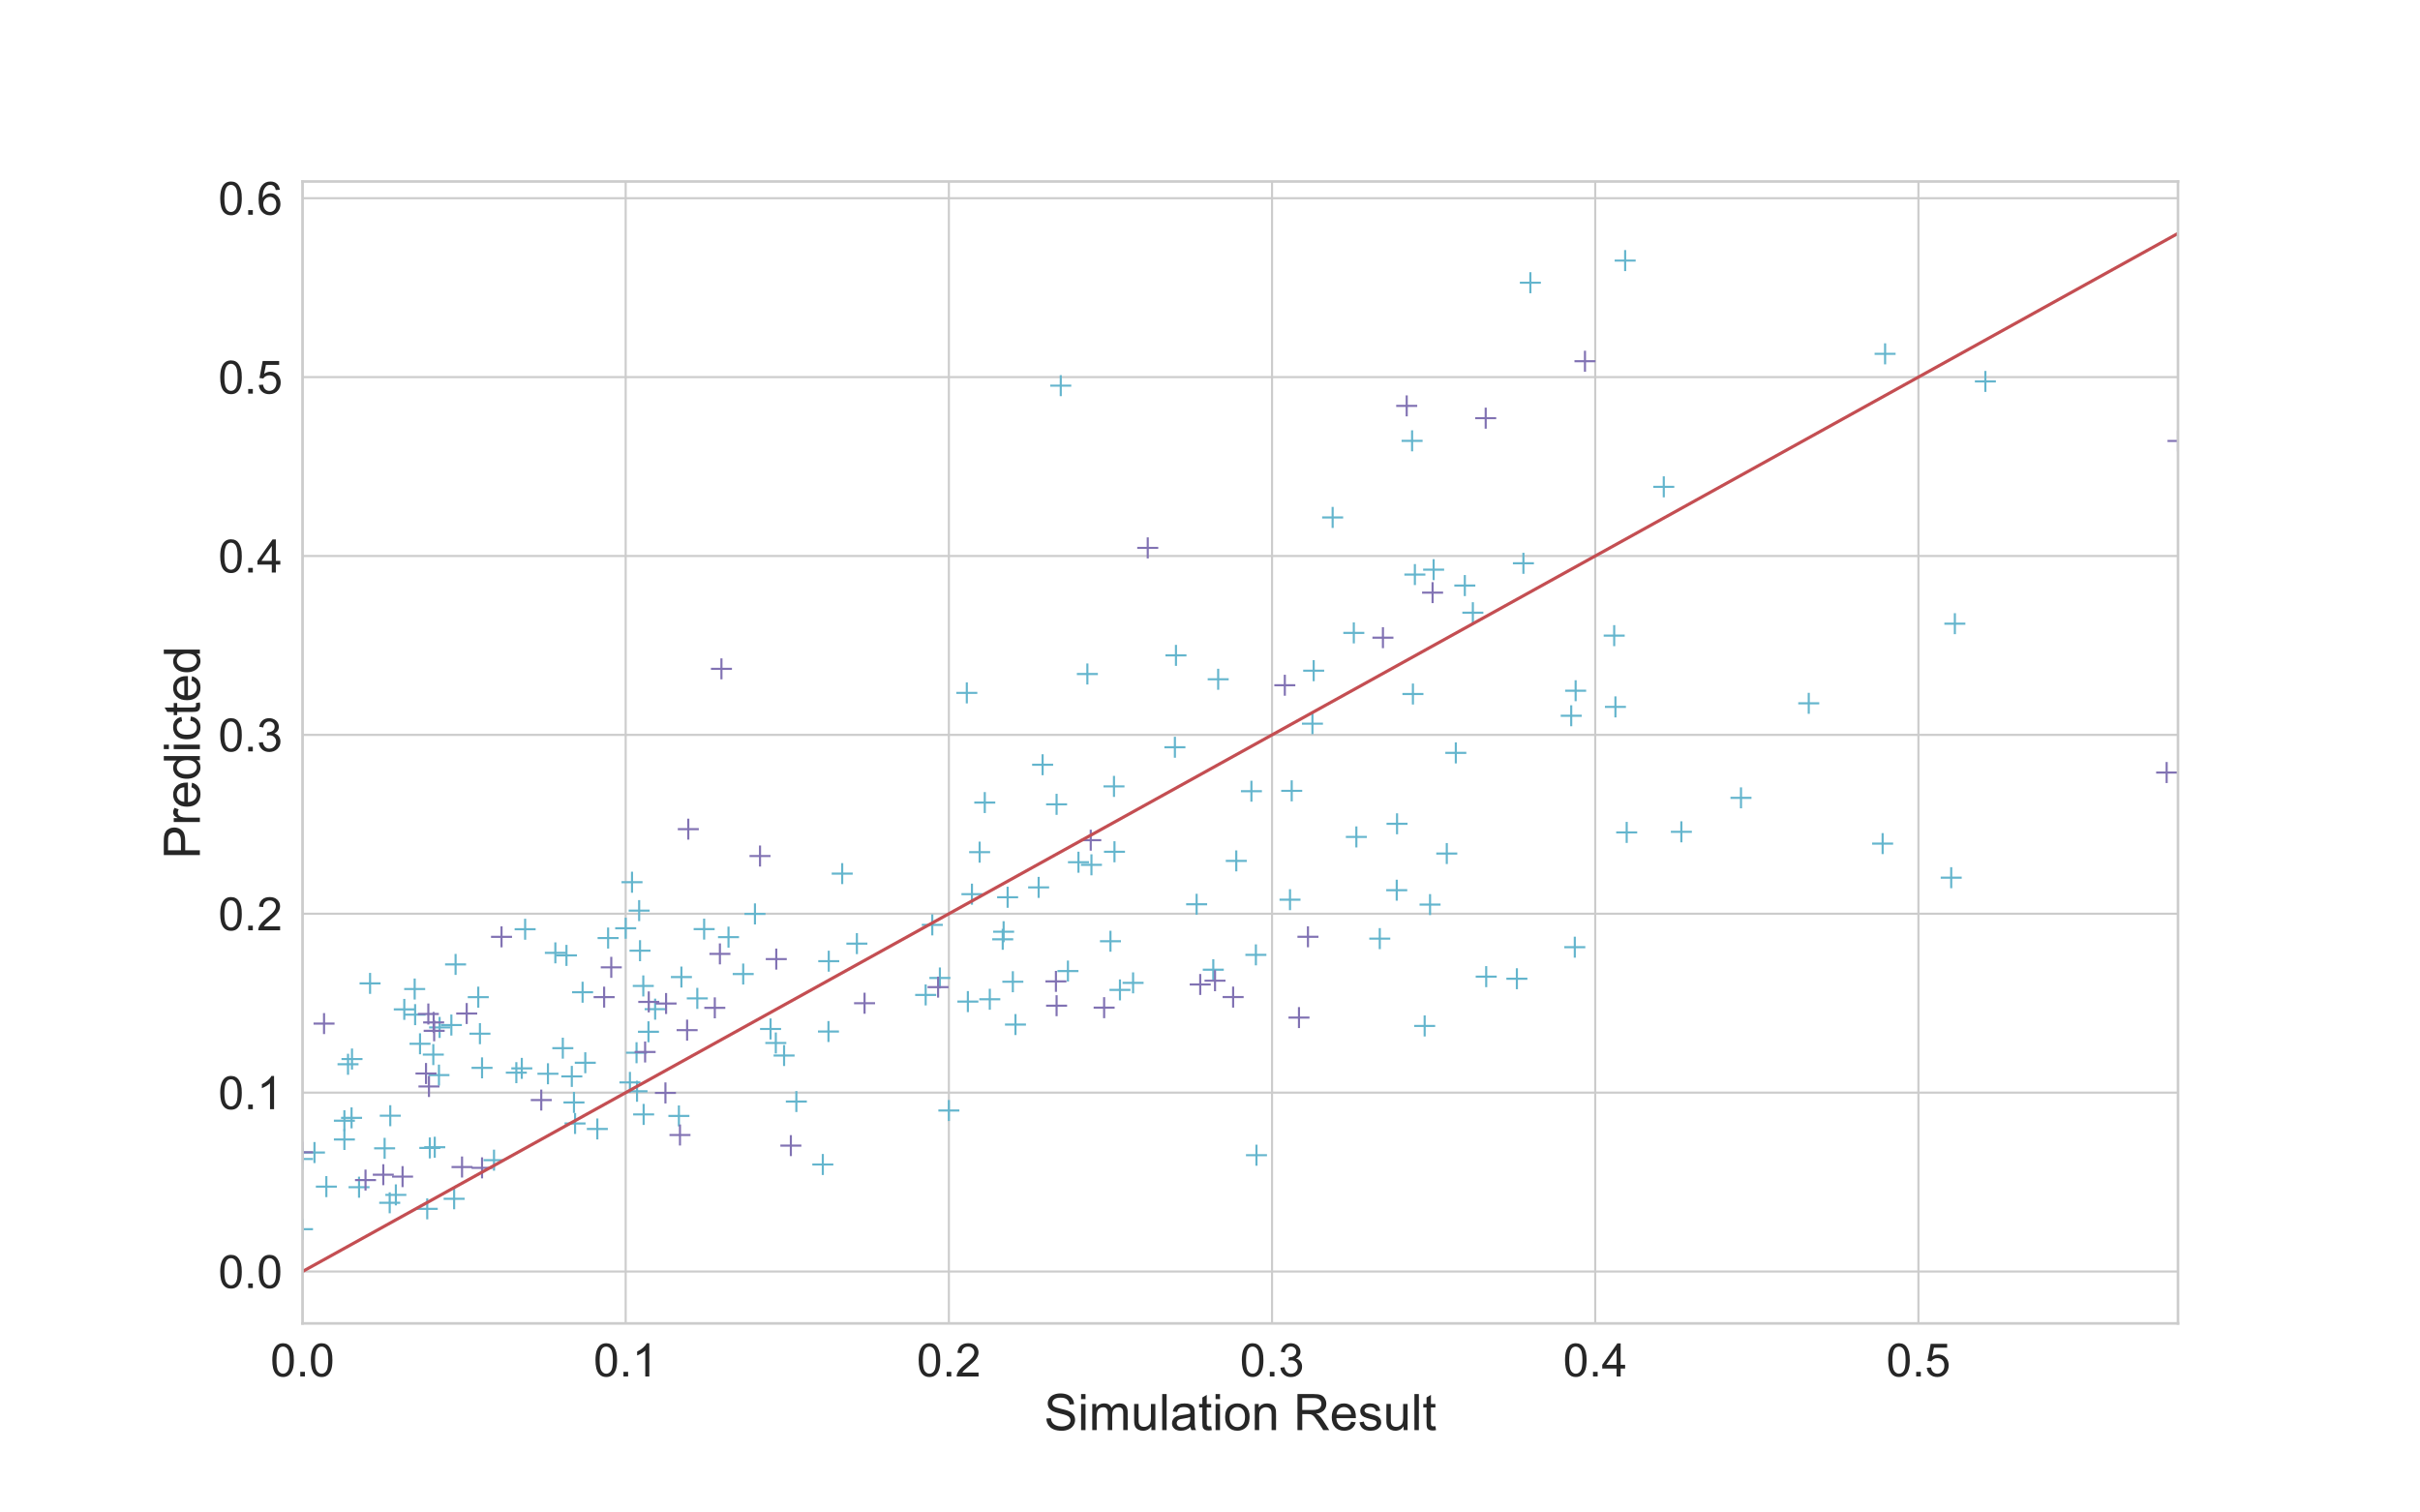 <?xml version="1.0" encoding="utf-8" standalone="no"?>
<!DOCTYPE svg PUBLIC "-//W3C//DTD SVG 1.1//EN"
  "http://www.w3.org/Graphics/SVG/1.1/DTD/svg11.dtd">
<!-- Created with matplotlib (https://matplotlib.org/) -->
<svg height="720pt" version="1.1" viewBox="0 0 1152 720" width="1152pt" xmlns="http://www.w3.org/2000/svg" xmlns:xlink="http://www.w3.org/1999/xlink">
 <defs>
  <style type="text/css">
*{stroke-linecap:butt;stroke-linejoin:round;}
  </style>
 </defs>
 <g id="figure_1">
  <g id="patch_1">
   <path d="M 0 720 
L 1152 720 
L 1152 0 
L 0 0 
z
" style="fill:#ffffff;"/>
  </g>
  <g id="axes_1">
   <g id="patch_2">
    <path d="M 144 630 
L 1036.8 630 
L 1036.8 86.4 
L 144 86.4 
z
" style="fill:#ffffff;"/>
   </g>
   <g id="matplotlib.axis_1">
    <g id="xtick_1">
     <g id="line2d_1">
      <path clip-path="url(#p372513ea86)" d="M 144 630 
L 144 86.4 
" style="fill:none;stroke:#cccccc;stroke-linecap:round;"/>
     </g>
     <g id="text_1">
      <!-- 0.0 -->
      <defs>
       <path d="M 4.156 35.297 
Q 4.156 48 6.766 55.734 
Q 9.375 63.484 14.516 67.672 
Q 19.672 71.875 27.484 71.875 
Q 33.25 71.875 37.594 69.547 
Q 41.938 67.234 44.766 62.859 
Q 47.609 58.5 49.219 52.219 
Q 50.828 45.953 50.828 35.297 
Q 50.828 22.703 48.234 14.969 
Q 45.656 7.234 40.5 3 
Q 35.359 -1.219 27.484 -1.219 
Q 17.141 -1.219 11.234 6.203 
Q 4.156 15.141 4.156 35.297 
z
M 13.188 35.297 
Q 13.188 17.672 17.312 11.828 
Q 21.438 6 27.484 6 
Q 33.547 6 37.672 11.859 
Q 41.797 17.719 41.797 35.297 
Q 41.797 52.984 37.672 58.781 
Q 33.547 64.594 27.391 64.594 
Q 21.344 64.594 17.719 59.469 
Q 13.188 52.938 13.188 35.297 
z
" id="ArialMT-48"/>
       <path d="M 9.078 0 
L 9.078 10.016 
L 19.094 10.016 
L 19.094 0 
z
" id="ArialMT-46"/>
      </defs>
      <g style="fill:#262626;" transform="translate(128.71 655.247)scale(0.22 -0.22)">
       <use xlink:href="#ArialMT-48"/>
       <use x="55.615" xlink:href="#ArialMT-46"/>
       <use x="83.398" xlink:href="#ArialMT-48"/>
      </g>
     </g>
    </g>
    <g id="xtick_2">
     <g id="line2d_2">
      <path clip-path="url(#p372513ea86)" d="M 297.846 630 
L 297.846 86.4 
" style="fill:none;stroke:#cccccc;stroke-linecap:round;"/>
     </g>
     <g id="text_2">
      <!-- 0.1 -->
      <defs>
       <path d="M 37.25 0 
L 28.469 0 
L 28.469 56 
Q 25.297 52.984 20.141 49.953 
Q 14.984 46.922 10.891 45.406 
L 10.891 53.906 
Q 18.266 57.375 23.781 62.297 
Q 29.297 67.234 31.594 71.875 
L 37.25 71.875 
z
" id="ArialMT-49"/>
      </defs>
      <g style="fill:#262626;" transform="translate(282.556 655.247)scale(0.22 -0.22)">
       <use xlink:href="#ArialMT-48"/>
       <use x="55.615" xlink:href="#ArialMT-46"/>
       <use x="83.398" xlink:href="#ArialMT-49"/>
      </g>
     </g>
    </g>
    <g id="xtick_3">
     <g id="line2d_3">
      <path clip-path="url(#p372513ea86)" d="M 451.692 630 
L 451.692 86.4 
" style="fill:none;stroke:#cccccc;stroke-linecap:round;"/>
     </g>
     <g id="text_3">
      <!-- 0.2 -->
      <defs>
       <path d="M 50.344 8.453 
L 50.344 0 
L 3.031 0 
Q 2.938 3.172 4.047 6.109 
Q 5.859 10.938 9.828 15.625 
Q 13.812 20.312 21.344 26.469 
Q 33.016 36.031 37.109 41.625 
Q 41.219 47.219 41.219 52.203 
Q 41.219 57.422 37.469 61 
Q 33.734 64.594 27.734 64.594 
Q 21.391 64.594 17.578 60.781 
Q 13.766 56.984 13.719 50.25 
L 4.688 51.172 
Q 5.609 61.281 11.656 66.578 
Q 17.719 71.875 27.938 71.875 
Q 38.234 71.875 44.234 66.156 
Q 50.25 60.453 50.25 52 
Q 50.25 47.703 48.484 43.547 
Q 46.734 39.406 42.656 34.812 
Q 38.578 30.219 29.109 22.219 
Q 21.188 15.578 18.938 13.203 
Q 16.703 10.844 15.234 8.453 
z
" id="ArialMT-50"/>
      </defs>
      <g style="fill:#262626;" transform="translate(436.402 655.247)scale(0.22 -0.22)">
       <use xlink:href="#ArialMT-48"/>
       <use x="55.615" xlink:href="#ArialMT-46"/>
       <use x="83.398" xlink:href="#ArialMT-50"/>
      </g>
     </g>
    </g>
    <g id="xtick_4">
     <g id="line2d_4">
      <path clip-path="url(#p372513ea86)" d="M 605.537 630 
L 605.537 86.4 
" style="fill:none;stroke:#cccccc;stroke-linecap:round;"/>
     </g>
     <g id="text_4">
      <!-- 0.3 -->
      <defs>
       <path d="M 4.203 18.891 
L 12.984 20.062 
Q 14.5 12.594 18.141 9.297 
Q 21.781 6 27 6 
Q 33.203 6 37.469 10.297 
Q 41.75 14.594 41.75 20.953 
Q 41.75 27 37.797 30.922 
Q 33.844 34.859 27.734 34.859 
Q 25.25 34.859 21.531 33.891 
L 22.516 41.609 
Q 23.391 41.5 23.922 41.5 
Q 29.547 41.5 34.031 44.422 
Q 38.531 47.359 38.531 53.469 
Q 38.531 58.297 35.25 61.469 
Q 31.984 64.656 26.812 64.656 
Q 21.688 64.656 18.266 61.422 
Q 14.844 58.203 13.875 51.766 
L 5.078 53.328 
Q 6.688 62.156 12.391 67.016 
Q 18.109 71.875 26.609 71.875 
Q 32.469 71.875 37.391 69.359 
Q 42.328 66.844 44.938 62.5 
Q 47.562 58.156 47.562 53.266 
Q 47.562 48.641 45.062 44.828 
Q 42.578 41.016 37.703 38.766 
Q 44.047 37.312 47.562 32.688 
Q 51.078 28.078 51.078 21.141 
Q 51.078 11.766 44.234 5.25 
Q 37.406 -1.266 26.953 -1.266 
Q 17.531 -1.266 11.297 4.344 
Q 5.078 9.969 4.203 18.891 
z
" id="ArialMT-51"/>
      </defs>
      <g style="fill:#262626;" transform="translate(590.247 655.247)scale(0.22 -0.22)">
       <use xlink:href="#ArialMT-48"/>
       <use x="55.615" xlink:href="#ArialMT-46"/>
       <use x="83.398" xlink:href="#ArialMT-51"/>
      </g>
     </g>
    </g>
    <g id="xtick_5">
     <g id="line2d_5">
      <path clip-path="url(#p372513ea86)" d="M 759.383 630 
L 759.383 86.4 
" style="fill:none;stroke:#cccccc;stroke-linecap:round;"/>
     </g>
     <g id="text_5">
      <!-- 0.4 -->
      <defs>
       <path d="M 32.328 0 
L 32.328 17.141 
L 1.266 17.141 
L 1.266 25.203 
L 33.938 71.578 
L 41.109 71.578 
L 41.109 25.203 
L 50.781 25.203 
L 50.781 17.141 
L 41.109 17.141 
L 41.109 0 
z
M 32.328 25.203 
L 32.328 57.469 
L 9.906 25.203 
z
" id="ArialMT-52"/>
      </defs>
      <g style="fill:#262626;" transform="translate(744.093 655.247)scale(0.22 -0.22)">
       <use xlink:href="#ArialMT-48"/>
       <use x="55.615" xlink:href="#ArialMT-46"/>
       <use x="83.398" xlink:href="#ArialMT-52"/>
      </g>
     </g>
    </g>
    <g id="xtick_6">
     <g id="line2d_6">
      <path clip-path="url(#p372513ea86)" d="M 913.229 630 
L 913.229 86.4 
" style="fill:none;stroke:#cccccc;stroke-linecap:round;"/>
     </g>
     <g id="text_6">
      <!-- 0.5 -->
      <defs>
       <path d="M 4.156 18.75 
L 13.375 19.531 
Q 14.406 12.797 18.141 9.391 
Q 21.875 6 27.156 6 
Q 33.5 6 37.891 10.781 
Q 42.281 15.578 42.281 23.484 
Q 42.281 31 38.062 35.344 
Q 33.844 39.703 27 39.703 
Q 22.75 39.703 19.328 37.766 
Q 15.922 35.844 13.969 32.766 
L 5.719 33.844 
L 12.641 70.609 
L 48.25 70.609 
L 48.25 62.203 
L 19.672 62.203 
L 15.828 42.969 
Q 22.266 47.469 29.344 47.469 
Q 38.719 47.469 45.156 40.969 
Q 51.609 34.469 51.609 24.266 
Q 51.609 14.547 45.953 7.469 
Q 39.062 -1.219 27.156 -1.219 
Q 17.391 -1.219 11.203 4.25 
Q 5.031 9.719 4.156 18.75 
z
" id="ArialMT-53"/>
      </defs>
      <g style="fill:#262626;" transform="translate(897.939 655.247)scale(0.22 -0.22)">
       <use xlink:href="#ArialMT-48"/>
       <use x="55.615" xlink:href="#ArialMT-46"/>
       <use x="83.398" xlink:href="#ArialMT-53"/>
      </g>
     </g>
    </g>
    <g id="text_7">
     <!-- Simulation Result -->
     <defs>
      <path d="M 4.5 23 
L 13.422 23.781 
Q 14.062 18.406 16.375 14.969 
Q 18.703 11.531 23.578 9.406 
Q 28.469 7.281 34.578 7.281 
Q 39.984 7.281 44.141 8.891 
Q 48.297 10.5 50.312 13.297 
Q 52.344 16.109 52.344 19.438 
Q 52.344 22.797 50.391 25.312 
Q 48.438 27.828 43.953 29.547 
Q 41.062 30.672 31.203 33.031 
Q 21.344 35.406 17.391 37.5 
Q 12.25 40.188 9.734 44.156 
Q 7.234 48.141 7.234 53.078 
Q 7.234 58.5 10.297 63.203 
Q 13.375 67.922 19.281 70.359 
Q 25.203 72.797 32.422 72.797 
Q 40.375 72.797 46.453 70.234 
Q 52.547 67.672 55.812 62.688 
Q 59.078 57.719 59.328 51.422 
L 50.25 50.734 
Q 49.516 57.516 45.281 60.984 
Q 41.062 64.453 32.812 64.453 
Q 24.219 64.453 20.281 61.297 
Q 16.359 58.156 16.359 53.719 
Q 16.359 49.859 19.141 47.359 
Q 21.875 44.875 33.422 42.266 
Q 44.969 39.656 49.266 37.703 
Q 55.516 34.812 58.484 30.391 
Q 61.469 25.984 61.469 20.219 
Q 61.469 14.5 58.203 9.438 
Q 54.938 4.391 48.797 1.578 
Q 42.672 -1.219 35.016 -1.219 
Q 25.297 -1.219 18.719 1.609 
Q 12.156 4.438 8.422 10.125 
Q 4.688 15.828 4.5 23 
z
" id="ArialMT-83"/>
      <path d="M 6.641 61.469 
L 6.641 71.578 
L 15.438 71.578 
L 15.438 61.469 
z
M 6.641 0 
L 6.641 51.859 
L 15.438 51.859 
L 15.438 0 
z
" id="ArialMT-105"/>
      <path d="M 6.594 0 
L 6.594 51.859 
L 14.453 51.859 
L 14.453 44.578 
Q 16.891 48.391 20.938 50.703 
Q 25 53.031 30.172 53.031 
Q 35.938 53.031 39.625 50.641 
Q 43.312 48.25 44.828 43.953 
Q 50.984 53.031 60.844 53.031 
Q 68.562 53.031 72.703 48.75 
Q 76.859 44.484 76.859 35.594 
L 76.859 0 
L 68.109 0 
L 68.109 32.672 
Q 68.109 37.938 67.25 40.25 
Q 66.406 42.578 64.156 43.984 
Q 61.922 45.406 58.891 45.406 
Q 53.422 45.406 49.797 41.766 
Q 46.188 38.141 46.188 30.125 
L 46.188 0 
L 37.406 0 
L 37.406 33.688 
Q 37.406 39.547 35.25 42.469 
Q 33.109 45.406 28.219 45.406 
Q 24.516 45.406 21.359 43.453 
Q 18.219 41.5 16.797 37.734 
Q 15.375 33.984 15.375 26.906 
L 15.375 0 
z
" id="ArialMT-109"/>
      <path d="M 40.578 0 
L 40.578 7.625 
Q 34.516 -1.172 24.125 -1.172 
Q 19.531 -1.172 15.547 0.578 
Q 11.578 2.344 9.641 5 
Q 7.719 7.672 6.938 11.531 
Q 6.391 14.109 6.391 19.734 
L 6.391 51.859 
L 15.188 51.859 
L 15.188 23.094 
Q 15.188 16.219 15.719 13.812 
Q 16.547 10.359 19.234 8.375 
Q 21.922 6.391 25.875 6.391 
Q 29.828 6.391 33.297 8.422 
Q 36.766 10.453 38.203 13.938 
Q 39.656 17.438 39.656 24.078 
L 39.656 51.859 
L 48.438 51.859 
L 48.438 0 
z
" id="ArialMT-117"/>
      <path d="M 6.391 0 
L 6.391 71.578 
L 15.188 71.578 
L 15.188 0 
z
" id="ArialMT-108"/>
      <path d="M 40.438 6.391 
Q 35.547 2.25 31.031 0.531 
Q 26.516 -1.172 21.344 -1.172 
Q 12.797 -1.172 8.203 3 
Q 3.609 7.172 3.609 13.672 
Q 3.609 17.484 5.344 20.625 
Q 7.078 23.781 9.891 25.688 
Q 12.703 27.594 16.219 28.562 
Q 18.797 29.25 24.031 29.891 
Q 34.672 31.156 39.703 32.906 
Q 39.75 34.719 39.75 35.203 
Q 39.75 40.578 37.25 42.781 
Q 33.891 45.75 27.25 45.75 
Q 21.047 45.75 18.094 43.578 
Q 15.141 41.406 13.719 35.891 
L 5.125 37.062 
Q 6.297 42.578 8.984 45.969 
Q 11.672 49.359 16.75 51.188 
Q 21.828 53.031 28.516 53.031 
Q 35.156 53.031 39.297 51.469 
Q 43.453 49.906 45.406 47.531 
Q 47.359 45.172 48.141 41.547 
Q 48.578 39.312 48.578 33.453 
L 48.578 21.734 
Q 48.578 9.469 49.141 6.219 
Q 49.703 2.984 51.375 0 
L 42.188 0 
Q 40.828 2.734 40.438 6.391 
z
M 39.703 26.031 
Q 34.906 24.078 25.344 22.703 
Q 19.922 21.922 17.672 20.938 
Q 15.438 19.969 14.203 18.094 
Q 12.984 16.219 12.984 13.922 
Q 12.984 10.406 15.641 8.062 
Q 18.312 5.719 23.438 5.719 
Q 28.516 5.719 32.469 7.938 
Q 36.422 10.156 38.281 14.016 
Q 39.703 17 39.703 22.797 
z
" id="ArialMT-97"/>
      <path d="M 25.781 7.859 
L 27.047 0.094 
Q 23.344 -0.688 20.406 -0.688 
Q 15.625 -0.688 12.984 0.828 
Q 10.359 2.344 9.281 4.812 
Q 8.203 7.281 8.203 15.188 
L 8.203 45.016 
L 1.766 45.016 
L 1.766 51.859 
L 8.203 51.859 
L 8.203 64.703 
L 16.938 69.969 
L 16.938 51.859 
L 25.781 51.859 
L 25.781 45.016 
L 16.938 45.016 
L 16.938 14.703 
Q 16.938 10.938 17.406 9.859 
Q 17.875 8.797 18.922 8.156 
Q 19.969 7.516 21.922 7.516 
Q 23.391 7.516 25.781 7.859 
z
" id="ArialMT-116"/>
      <path d="M 3.328 25.922 
Q 3.328 40.328 11.328 47.266 
Q 18.016 53.031 27.641 53.031 
Q 38.328 53.031 45.109 46.016 
Q 51.906 39.016 51.906 26.656 
Q 51.906 16.656 48.906 10.906 
Q 45.906 5.172 40.156 2 
Q 34.422 -1.172 27.641 -1.172 
Q 16.75 -1.172 10.031 5.812 
Q 3.328 12.797 3.328 25.922 
z
M 12.359 25.922 
Q 12.359 15.969 16.703 11.016 
Q 21.047 6.062 27.641 6.062 
Q 34.188 6.062 38.531 11.031 
Q 42.875 16.016 42.875 26.219 
Q 42.875 35.844 38.5 40.797 
Q 34.125 45.75 27.641 45.75 
Q 21.047 45.75 16.703 40.812 
Q 12.359 35.891 12.359 25.922 
z
" id="ArialMT-111"/>
      <path d="M 6.594 0 
L 6.594 51.859 
L 14.5 51.859 
L 14.5 44.484 
Q 20.219 53.031 31 53.031 
Q 35.688 53.031 39.625 51.344 
Q 43.562 49.656 45.516 46.922 
Q 47.469 44.188 48.25 40.438 
Q 48.734 37.984 48.734 31.891 
L 48.734 0 
L 39.938 0 
L 39.938 31.547 
Q 39.938 36.922 38.906 39.578 
Q 37.891 42.234 35.281 43.812 
Q 32.672 45.406 29.156 45.406 
Q 23.531 45.406 19.453 41.844 
Q 15.375 38.281 15.375 28.328 
L 15.375 0 
z
" id="ArialMT-110"/>
      <path id="ArialMT-32"/>
      <path d="M 7.859 0 
L 7.859 71.578 
L 39.594 71.578 
Q 49.172 71.578 54.141 69.641 
Q 59.125 67.719 62.109 62.828 
Q 65.094 57.953 65.094 52.047 
Q 65.094 44.438 60.156 39.203 
Q 55.219 33.984 44.922 32.562 
Q 48.688 30.766 50.641 29 
Q 54.781 25.203 58.5 19.484 
L 70.953 0 
L 59.031 0 
L 49.562 14.891 
Q 45.406 21.344 42.719 24.75 
Q 40.047 28.172 37.922 29.531 
Q 35.797 30.906 33.594 31.453 
Q 31.984 31.781 28.328 31.781 
L 17.328 31.781 
L 17.328 0 
z
M 17.328 39.984 
L 37.703 39.984 
Q 44.188 39.984 47.844 41.328 
Q 51.516 42.672 53.422 45.625 
Q 55.328 48.578 55.328 52.047 
Q 55.328 57.125 51.641 60.391 
Q 47.953 63.672 39.984 63.672 
L 17.328 63.672 
z
" id="ArialMT-82"/>
      <path d="M 42.094 16.703 
L 51.172 15.578 
Q 49.031 7.625 43.219 3.219 
Q 37.406 -1.172 28.375 -1.172 
Q 17 -1.172 10.328 5.828 
Q 3.656 12.844 3.656 25.484 
Q 3.656 38.578 10.391 45.797 
Q 17.141 53.031 27.875 53.031 
Q 38.281 53.031 44.875 45.953 
Q 51.469 38.875 51.469 26.031 
Q 51.469 25.25 51.422 23.688 
L 12.75 23.688 
Q 13.234 15.141 17.578 10.594 
Q 21.922 6.062 28.422 6.062 
Q 33.25 6.062 36.672 8.594 
Q 40.094 11.141 42.094 16.703 
z
M 13.234 30.906 
L 42.188 30.906 
Q 41.609 37.453 38.875 40.719 
Q 34.672 45.797 27.984 45.797 
Q 21.922 45.797 17.797 41.75 
Q 13.672 37.703 13.234 30.906 
z
" id="ArialMT-101"/>
      <path d="M 3.078 15.484 
L 11.766 16.844 
Q 12.5 11.625 15.844 8.844 
Q 19.188 6.062 25.203 6.062 
Q 31.25 6.062 34.172 8.516 
Q 37.109 10.984 37.109 14.312 
Q 37.109 17.281 34.516 19 
Q 32.719 20.172 25.531 21.969 
Q 15.875 24.422 12.141 26.203 
Q 8.406 27.984 6.469 31.125 
Q 4.547 34.281 4.547 38.094 
Q 4.547 41.547 6.125 44.5 
Q 7.719 47.469 10.453 49.422 
Q 12.5 50.922 16.031 51.969 
Q 19.578 53.031 23.641 53.031 
Q 29.734 53.031 34.344 51.266 
Q 38.969 49.516 41.156 46.5 
Q 43.359 43.5 44.188 38.484 
L 35.594 37.312 
Q 35.016 41.312 32.203 43.547 
Q 29.391 45.797 24.266 45.797 
Q 18.219 45.797 15.625 43.797 
Q 13.031 41.797 13.031 39.109 
Q 13.031 37.406 14.109 36.031 
Q 15.188 34.625 17.484 33.688 
Q 18.797 33.203 25.25 31.453 
Q 34.578 28.953 38.25 27.359 
Q 41.938 25.781 44.031 22.75 
Q 46.141 19.734 46.141 15.234 
Q 46.141 10.844 43.578 6.953 
Q 41.016 3.078 36.172 0.953 
Q 31.344 -1.172 25.25 -1.172 
Q 15.141 -1.172 9.844 3.031 
Q 4.547 7.234 3.078 15.484 
z
" id="ArialMT-115"/>
     </defs>
     <g style="fill:#262626;" transform="translate(497.029 680.798)scale(0.24 -0.24)">
      <use xlink:href="#ArialMT-83"/>
      <use x="66.699" xlink:href="#ArialMT-105"/>
      <use x="88.916" xlink:href="#ArialMT-109"/>
      <use x="172.217" xlink:href="#ArialMT-117"/>
      <use x="227.832" xlink:href="#ArialMT-108"/>
      <use x="250.049" xlink:href="#ArialMT-97"/>
      <use x="305.664" xlink:href="#ArialMT-116"/>
      <use x="333.447" xlink:href="#ArialMT-105"/>
      <use x="355.664" xlink:href="#ArialMT-111"/>
      <use x="411.279" xlink:href="#ArialMT-110"/>
      <use x="466.895" xlink:href="#ArialMT-32"/>
      <use x="494.678" xlink:href="#ArialMT-82"/>
      <use x="566.895" xlink:href="#ArialMT-101"/>
      <use x="622.51" xlink:href="#ArialMT-115"/>
      <use x="672.51" xlink:href="#ArialMT-117"/>
      <use x="728.125" xlink:href="#ArialMT-108"/>
      <use x="750.342" xlink:href="#ArialMT-116"/>
     </g>
    </g>
   </g>
   <g id="matplotlib.axis_2">
    <g id="ytick_1">
     <g id="line2d_7">
      <path clip-path="url(#p372513ea86)" d="M 144 605.291 
L 1036.8 605.291 
" style="fill:none;stroke:#cccccc;stroke-linecap:round;"/>
     </g>
     <g id="text_8">
      <!-- 0.0 -->
      <g style="fill:#262626;" transform="translate(103.92 613.165)scale(0.22 -0.22)">
       <use xlink:href="#ArialMT-48"/>
       <use x="55.615" xlink:href="#ArialMT-46"/>
       <use x="83.398" xlink:href="#ArialMT-48"/>
      </g>
     </g>
    </g>
    <g id="ytick_2">
     <g id="line2d_8">
      <path clip-path="url(#p372513ea86)" d="M 144 520.134 
L 1036.8 520.134 
" style="fill:none;stroke:#cccccc;stroke-linecap:round;"/>
     </g>
     <g id="text_9">
      <!-- 0.1 -->
      <g style="fill:#262626;" transform="translate(103.92 528.008)scale(0.22 -0.22)">
       <use xlink:href="#ArialMT-48"/>
       <use x="55.615" xlink:href="#ArialMT-46"/>
       <use x="83.398" xlink:href="#ArialMT-49"/>
      </g>
     </g>
    </g>
    <g id="ytick_3">
     <g id="line2d_9">
      <path clip-path="url(#p372513ea86)" d="M 144 434.978 
L 1036.8 434.978 
" style="fill:none;stroke:#cccccc;stroke-linecap:round;"/>
     </g>
     <g id="text_10">
      <!-- 0.2 -->
      <g style="fill:#262626;" transform="translate(103.92 442.851)scale(0.22 -0.22)">
       <use xlink:href="#ArialMT-48"/>
       <use x="55.615" xlink:href="#ArialMT-46"/>
       <use x="83.398" xlink:href="#ArialMT-50"/>
      </g>
     </g>
    </g>
    <g id="ytick_4">
     <g id="line2d_10">
      <path clip-path="url(#p372513ea86)" d="M 144 349.821 
L 1036.8 349.821 
" style="fill:none;stroke:#cccccc;stroke-linecap:round;"/>
     </g>
     <g id="text_11">
      <!-- 0.3 -->
      <g style="fill:#262626;" transform="translate(103.92 357.695)scale(0.22 -0.22)">
       <use xlink:href="#ArialMT-48"/>
       <use x="55.615" xlink:href="#ArialMT-46"/>
       <use x="83.398" xlink:href="#ArialMT-51"/>
      </g>
     </g>
    </g>
    <g id="ytick_5">
     <g id="line2d_11">
      <path clip-path="url(#p372513ea86)" d="M 144 264.665 
L 1036.8 264.665 
" style="fill:none;stroke:#cccccc;stroke-linecap:round;"/>
     </g>
     <g id="text_12">
      <!-- 0.4 -->
      <g style="fill:#262626;" transform="translate(103.92 272.538)scale(0.22 -0.22)">
       <use xlink:href="#ArialMT-48"/>
       <use x="55.615" xlink:href="#ArialMT-46"/>
       <use x="83.398" xlink:href="#ArialMT-52"/>
      </g>
     </g>
    </g>
    <g id="ytick_6">
     <g id="line2d_12">
      <path clip-path="url(#p372513ea86)" d="M 144 179.508 
L 1036.8 179.508 
" style="fill:none;stroke:#cccccc;stroke-linecap:round;"/>
     </g>
     <g id="text_13">
      <!-- 0.5 -->
      <g style="fill:#262626;" transform="translate(103.92 187.382)scale(0.22 -0.22)">
       <use xlink:href="#ArialMT-48"/>
       <use x="55.615" xlink:href="#ArialMT-46"/>
       <use x="83.398" xlink:href="#ArialMT-53"/>
      </g>
     </g>
    </g>
    <g id="ytick_7">
     <g id="line2d_13">
      <path clip-path="url(#p372513ea86)" d="M 144 94.351 
L 1036.8 94.351 
" style="fill:none;stroke:#cccccc;stroke-linecap:round;"/>
     </g>
     <g id="text_14">
      <!-- 0.6 -->
      <defs>
       <path d="M 49.75 54.047 
L 41.016 53.375 
Q 39.844 58.547 37.703 60.891 
Q 34.125 64.656 28.906 64.656 
Q 24.703 64.656 21.531 62.312 
Q 17.391 59.281 14.984 53.469 
Q 12.594 47.656 12.5 36.922 
Q 15.672 41.75 20.266 44.094 
Q 24.859 46.438 29.891 46.438 
Q 38.672 46.438 44.844 39.969 
Q 51.031 33.5 51.031 23.25 
Q 51.031 16.5 48.125 10.719 
Q 45.219 4.938 40.141 1.859 
Q 35.062 -1.219 28.609 -1.219 
Q 17.625 -1.219 10.688 6.859 
Q 3.766 14.938 3.766 33.5 
Q 3.766 54.25 11.422 63.672 
Q 18.109 71.875 29.438 71.875 
Q 37.891 71.875 43.281 67.141 
Q 48.688 62.406 49.75 54.047 
z
M 13.875 23.188 
Q 13.875 18.656 15.797 14.5 
Q 17.719 10.359 21.188 8.172 
Q 24.656 6 28.469 6 
Q 34.031 6 38.031 10.484 
Q 42.047 14.984 42.047 22.703 
Q 42.047 30.125 38.078 34.391 
Q 34.125 38.672 28.125 38.672 
Q 22.172 38.672 18.016 34.391 
Q 13.875 30.125 13.875 23.188 
z
" id="ArialMT-54"/>
      </defs>
      <g style="fill:#262626;" transform="translate(103.92 102.225)scale(0.22 -0.22)">
       <use xlink:href="#ArialMT-48"/>
       <use x="55.615" xlink:href="#ArialMT-46"/>
       <use x="83.398" xlink:href="#ArialMT-54"/>
      </g>
     </g>
    </g>
    <g id="text_15">
     <!-- Predicted -->
     <defs>
      <path d="M 7.719 0 
L 7.719 71.578 
L 34.719 71.578 
Q 41.844 71.578 45.609 70.906 
Q 50.875 70.016 54.438 67.547 
Q 58.016 65.094 60.188 60.641 
Q 62.359 56.203 62.359 50.875 
Q 62.359 41.75 56.547 35.422 
Q 50.734 29.109 35.547 29.109 
L 17.188 29.109 
L 17.188 0 
z
M 17.188 37.547 
L 35.688 37.547 
Q 44.875 37.547 48.734 40.969 
Q 52.594 44.391 52.594 50.594 
Q 52.594 55.078 50.312 58.266 
Q 48.047 61.469 44.344 62.5 
Q 41.938 63.141 35.5 63.141 
L 17.188 63.141 
z
" id="ArialMT-80"/>
      <path d="M 6.5 0 
L 6.5 51.859 
L 14.406 51.859 
L 14.406 44 
Q 17.438 49.516 20 51.266 
Q 22.562 53.031 25.641 53.031 
Q 30.078 53.031 34.672 50.203 
L 31.641 42.047 
Q 28.422 43.953 25.203 43.953 
Q 22.312 43.953 20.016 42.219 
Q 17.719 40.484 16.75 37.406 
Q 15.281 32.719 15.281 27.156 
L 15.281 0 
z
" id="ArialMT-114"/>
      <path d="M 40.234 0 
L 40.234 6.547 
Q 35.297 -1.172 25.734 -1.172 
Q 19.531 -1.172 14.328 2.25 
Q 9.125 5.672 6.266 11.797 
Q 3.422 17.922 3.422 25.875 
Q 3.422 33.641 6 39.969 
Q 8.594 46.297 13.766 49.656 
Q 18.953 53.031 25.344 53.031 
Q 30.031 53.031 33.688 51.047 
Q 37.359 49.078 39.656 45.906 
L 39.656 71.578 
L 48.391 71.578 
L 48.391 0 
z
M 12.453 25.875 
Q 12.453 15.922 16.641 10.984 
Q 20.844 6.062 26.562 6.062 
Q 32.328 6.062 36.344 10.766 
Q 40.375 15.484 40.375 25.141 
Q 40.375 35.797 36.266 40.766 
Q 32.172 45.75 26.172 45.75 
Q 20.312 45.75 16.375 40.969 
Q 12.453 36.188 12.453 25.875 
z
" id="ArialMT-100"/>
      <path d="M 40.438 19 
L 49.078 17.875 
Q 47.656 8.938 41.812 3.875 
Q 35.984 -1.172 27.484 -1.172 
Q 16.844 -1.172 10.375 5.781 
Q 3.906 12.75 3.906 25.734 
Q 3.906 34.125 6.688 40.422 
Q 9.469 46.734 15.156 49.875 
Q 20.844 53.031 27.547 53.031 
Q 35.984 53.031 41.359 48.75 
Q 46.734 44.484 48.25 36.625 
L 39.703 35.297 
Q 38.484 40.531 35.375 43.156 
Q 32.281 45.797 27.875 45.797 
Q 21.234 45.797 17.078 41.031 
Q 12.938 36.281 12.938 25.984 
Q 12.938 15.531 16.938 10.797 
Q 20.953 6.062 27.391 6.062 
Q 32.562 6.062 36.031 9.234 
Q 39.5 12.406 40.438 19 
z
" id="ArialMT-99"/>
     </defs>
     <g style="fill:#262626;" transform="translate(95.15 408.892)rotate(-90)scale(0.24 -0.24)">
      <use xlink:href="#ArialMT-80"/>
      <use x="66.699" xlink:href="#ArialMT-114"/>
      <use x="100" xlink:href="#ArialMT-101"/>
      <use x="155.615" xlink:href="#ArialMT-100"/>
      <use x="211.23" xlink:href="#ArialMT-105"/>
      <use x="233.447" xlink:href="#ArialMT-99"/>
      <use x="283.447" xlink:href="#ArialMT-116"/>
      <use x="311.23" xlink:href="#ArialMT-101"/>
      <use x="366.846" xlink:href="#ArialMT-100"/>
     </g>
    </g>
   </g>
   <g id="line2d_14">
    <defs>
     <path d="M -5 0 
L 5 0 
M 0 5 
L 0 -5 
" id="m687186b349" style="stroke:#64b5cd;"/>
    </defs>
    <g clip-path="url(#p372513ea86)">
     <use style="fill:#64b5cd;stroke:#64b5cd;" x="773.628" xlink:href="#m687186b349" y="124.044"/>
     <use style="fill:#64b5cd;stroke:#64b5cd;" x="688.717" xlink:href="#m687186b349" y="406.326"/>
     <use style="fill:#64b5cd;stroke:#64b5cd;" x="673.53" xlink:href="#m687186b349" y="273.516"/>
     <use style="fill:#64b5cd;stroke:#64b5cd;" x="273.749" xlink:href="#m687186b349" y="534.822"/>
     <use style="fill:#64b5cd;stroke:#64b5cd;" x="747.95" xlink:href="#m687186b349" y="340.732"/>
     <use style="fill:#64b5cd;stroke:#64b5cd;" x="289.481" xlink:href="#m687186b349" y="446.55"/>
     <use style="fill:#64b5cd;stroke:#64b5cd;" x="447.418" xlink:href="#m687186b349" y="465.552"/>
     <use style="fill:#64b5cd;stroke:#64b5cd;" x="304.256" xlink:href="#m687186b349" y="433.493"/>
     <use style="fill:#64b5cd;stroke:#64b5cd;" x="306.393" xlink:href="#m687186b349" y="530.509"/>
     <use style="fill:#64b5cd;stroke:#64b5cd;" x="682.46" xlink:href="#m687186b349" y="271.187"/>
     <use style="fill:#64b5cd;stroke:#64b5cd;" x="391.688" xlink:href="#m687186b349" y="554.346"/>
     <use style="fill:#64b5cd;stroke:#64b5cd;" x="297.846" xlink:href="#m687186b349" y="441.883"/>
     <use style="fill:#64b5cd;stroke:#64b5cd;" x="324.371" xlink:href="#m687186b349" y="465.11"/>
     <use style="fill:#64b5cd;stroke:#64b5cd;" x="323.178" xlink:href="#m687186b349" y="531.23"/>
     <use style="fill:#64b5cd;stroke:#64b5cd;" x="672.204" xlink:href="#m687186b349" y="209.855"/>
     <use style="fill:#64b5cd;stroke:#64b5cd;" x="559.799" xlink:href="#m687186b349" y="311.975"/>
     <use style="fill:#64b5cd;stroke:#64b5cd;" x="394.377" xlink:href="#m687186b349" y="491.045"/>
     <use style="fill:#64b5cd;stroke:#64b5cd;" x="273.23" xlink:href="#m687186b349" y="524.809"/>
     <use style="fill:#64b5cd;stroke:#64b5cd;" x="624.768" xlink:href="#m687186b349" y="344.501"/>
     <use style="fill:#64b5cd;stroke:#64b5cd;" x="513.382" xlink:href="#m687186b349" y="410.455"/>
     <use style="fill:#64b5cd;stroke:#64b5cd;" x="308.691" xlink:href="#m687186b349" y="491.17"/>
     <use style="fill:#64b5cd;stroke:#64b5cd;" x="697.305" xlink:href="#m687186b349" y="278.747"/>
     <use style="fill:#64b5cd;stroke:#64b5cd;" x="460.239" xlink:href="#m687186b349" y="329.837"/>
     <use style="fill:#64b5cd;stroke:#64b5cd;" x="185.514" xlink:href="#m687186b349" y="572.579"/>
     <use style="fill:#64b5cd;stroke:#64b5cd;" x="482.147" xlink:href="#m687186b349" y="467.342"/>
     <use style="fill:#64b5cd;stroke:#64b5cd;" x="197.401" xlink:href="#m687186b349" y="470.809"/>
     <use style="fill:#64b5cd;stroke:#64b5cd;" x="468.786" xlink:href="#m687186b349" y="382.052"/>
     <use style="fill:#64b5cd;stroke:#64b5cd;" x="440.653" xlink:href="#m687186b349" y="473.629"/>
     <use style="fill:#64b5cd;stroke:#64b5cd;" x="284.351" xlink:href="#m687186b349" y="537.43"/>
     <use style="fill:#64b5cd;stroke:#64b5cd;" x="228.464" xlink:href="#m687186b349" y="492.067"/>
     <use style="fill:#64b5cd;stroke:#64b5cd;" x="192.455" xlink:href="#m687186b349" y="480.513"/>
     <use style="fill:#64b5cd;stroke:#64b5cd;" x="462.681" xlink:href="#m687186b349" y="425.661"/>
     <use style="fill:#64b5cd;stroke:#64b5cd;" x="533.139" xlink:href="#m687186b349" y="471.232"/>
     <use style="fill:#64b5cd;stroke:#64b5cd;" x="579.896" xlink:href="#m687186b349" y="323.353"/>
     <use style="fill:#64b5cd;stroke:#64b5cd;" x="245.793" xlink:href="#m687186b349" y="510.625"/>
     <use style="fill:#64b5cd;stroke:#64b5cd;" x="664.895" xlink:href="#m687186b349" y="423.768"/>
     <use style="fill:#64b5cd;stroke:#64b5cd;" x="165.668" xlink:href="#m687186b349" y="506.627"/>
     <use style="fill:#64b5cd;stroke:#64b5cd;" x="517.626" xlink:href="#m687186b349" y="320.846"/>
     <use style="fill:#64b5cd;stroke:#64b5cd;" x="701.125" xlink:href="#m687186b349" y="291.676"/>
     <use style="fill:#64b5cd;stroke:#64b5cd;" x="559.289" xlink:href="#m687186b349" y="355.723"/>
     <use style="fill:#64b5cd;stroke:#64b5cd;" x="229.47" xlink:href="#m687186b349" y="508.332"/>
     <use style="fill:#64b5cd;stroke:#64b5cd;" x="260.845" xlink:href="#m687186b349" y="511.145"/>
     <use style="fill:#64b5cd;stroke:#64b5cd;" x="519.565" xlink:href="#m687186b349" y="411.686"/>
     <use style="fill:#64b5cd;stroke:#64b5cd;" x="597.845" xlink:href="#m687186b349" y="454.547"/>
     <use style="fill:#64b5cd;stroke:#64b5cd;" x="300.862" xlink:href="#m687186b349" y="419.966"/>
     <use style="fill:#64b5cd;stroke:#64b5cd;" x="471.175" xlink:href="#m687186b349" y="475.68"/>
     <use style="fill:#64b5cd;stroke:#64b5cd;" x="369.312" xlink:href="#m687186b349" y="496.49"/>
     <use style="fill:#64b5cd;stroke:#64b5cd;" x="645.671" xlink:href="#m687186b349" y="398.409"/>
     <use style="fill:#64b5cd;stroke:#64b5cd;" x="530.528" xlink:href="#m687186b349" y="405.469"/>
     <use style="fill:#64b5cd;stroke:#64b5cd;" x="569.64" xlink:href="#m687186b349" y="430.463"/>
     <use style="fill:#64b5cd;stroke:#64b5cd;" x="206.955" xlink:href="#m687186b349" y="546.132"/>
     <use style="fill:#64b5cd;stroke:#64b5cd;" x="768.999" xlink:href="#m687186b349" y="336.512"/>
     <use style="fill:#64b5cd;stroke:#64b5cd;" x="672.598" xlink:href="#m687186b349" y="330.377"/>
     <use style="fill:#64b5cd;stroke:#64b5cd;" x="155.354" xlink:href="#m687186b349" y="564.875"/>
     <use style="fill:#64b5cd;stroke:#64b5cd;" x="197.613" xlink:href="#m687186b349" y="483.014"/>
     <use style="fill:#64b5cd;stroke:#64b5cd;" x="306.228" xlink:href="#m687186b349" y="469.338"/>
     <use style="fill:#64b5cd;stroke:#64b5cd;" x="598.123" xlink:href="#m687186b349" y="549.913"/>
     <use style="fill:#64b5cd;stroke:#64b5cd;" x="359.384" xlink:href="#m687186b349" y="435.054"/>
     <use style="fill:#64b5cd;stroke:#64b5cd;" x="680.751" xlink:href="#m687186b349" y="430.62"/>
     <use style="fill:#64b5cd;stroke:#64b5cd;" x="379.09" xlink:href="#m687186b349" y="524.374"/>
     <use style="fill:#64b5cd;stroke:#64b5cd;" x="792.017" xlink:href="#m687186b349" y="231.75"/>
     <use style="fill:#64b5cd;stroke:#64b5cd;" x="483.402" xlink:href="#m687186b349" y="487.723"/>
     <use style="fill:#64b5cd;stroke:#64b5cd;" x="595.717" xlink:href="#m687186b349" y="376.648"/>
     <use style="fill:#64b5cd;stroke:#64b5cd;" x="185.779" xlink:href="#m687186b349" y="531.111"/>
     <use style="fill:#64b5cd;stroke:#64b5cd;" x="774.362" xlink:href="#m687186b349" y="396.257"/>
     <use style="fill:#64b5cd;stroke:#64b5cd;" x="188.444" xlink:href="#m687186b349" y="568.816"/>
     <use style="fill:#64b5cd;stroke:#64b5cd;" x="204.606" xlink:href="#m687186b349" y="546.47"/>
     <use style="fill:#64b5cd;stroke:#64b5cd;" x="749.657" xlink:href="#m687186b349" y="450.891"/>
     <use style="fill:#64b5cd;stroke:#64b5cd;" x="209.268" xlink:href="#m687186b349" y="489.088"/>
     <use style="fill:#64b5cd;stroke:#64b5cd;" x="335.196" xlink:href="#m687186b349" y="442.288"/>
     <use style="fill:#64b5cd;stroke:#64b5cd;" x="272.205" xlink:href="#m687186b349" y="512.414"/>
     <use style="fill:#64b5cd;stroke:#64b5cd;" x="214.862" xlink:href="#m687186b349" y="487.957"/>
     <use style="fill:#64b5cd;stroke:#64b5cd;" x="144" xlink:href="#m687186b349" y="551.731"/>
     <use style="fill:#64b5cd;stroke:#64b5cd;" x="722.087" xlink:href="#m687186b349" y="465.911"/>
     <use style="fill:#64b5cd;stroke:#64b5cd;" x="477.76" xlink:href="#m687186b349" y="443.536"/>
     <use style="fill:#64b5cd;stroke:#64b5cd;" x="477.333" xlink:href="#m687186b349" y="447.141"/>
     <use style="fill:#64b5cd;stroke:#64b5cd;" x="249.983" xlink:href="#m687186b349" y="442.36"/>
     <use style="fill:#64b5cd;stroke:#64b5cd;" x="528.615" xlink:href="#m687186b349" y="448.07"/>
     <use style="fill:#64b5cd;stroke:#64b5cd;" x="693.018" xlink:href="#m687186b349" y="358.403"/>
     <use style="fill:#64b5cd;stroke:#64b5cd;" x="665.041" xlink:href="#m687186b349" y="392.16"/>
     <use style="fill:#64b5cd;stroke:#64b5cd;" x="728.504" xlink:href="#m687186b349" y="134.585"/>
     <use style="fill:#64b5cd;stroke:#64b5cd;" x="304.669" xlink:href="#m687186b349" y="452.565"/>
     <use style="fill:#64b5cd;stroke:#64b5cd;" x="634.384" xlink:href="#m687186b349" y="246.321"/>
     <use style="fill:#64b5cd;stroke:#64b5cd;" x="163.943" xlink:href="#m687186b349" y="542.437"/>
     <use style="fill:#64b5cd;stroke:#64b5cd;" x="167.354" xlink:href="#m687186b349" y="532.144"/>
     <use style="fill:#64b5cd;stroke:#64b5cd;" x="466.344" xlink:href="#m687186b349" y="405.654"/>
     <use style="fill:#64b5cd;stroke:#64b5cd;" x="208.957" xlink:href="#m687186b349" y="511.789"/>
     <use style="fill:#64b5cd;stroke:#64b5cd;" x="930.58" xlink:href="#m687186b349" y="296.893"/>
     <use style="fill:#64b5cd;stroke:#64b5cd;" x="460.741" xlink:href="#m687186b349" y="476.799"/>
     <use style="fill:#64b5cd;stroke:#64b5cd;" x="227.671" xlink:href="#m687186b349" y="474.686"/>
     <use style="fill:#64b5cd;stroke:#64b5cd;" x="768.411" xlink:href="#m687186b349" y="302.586"/>
     <use style="fill:#64b5cd;stroke:#64b5cd;" x="451.692" xlink:href="#m687186b349" y="528.648"/>
     <use style="fill:#64b5cd;stroke:#64b5cd;" x="264.368" xlink:href="#m687186b349" y="453.599"/>
     <use style="fill:#64b5cd;stroke:#64b5cd;" x="206.271" xlink:href="#m687186b349" y="502.023"/>
     <use style="fill:#64b5cd;stroke:#64b5cd;" x="828.765" xlink:href="#m687186b349" y="379.805"/>
     <use style="fill:#64b5cd;stroke:#64b5cd;" x="707.483" xlink:href="#m687186b349" y="464.911"/>
     <use style="fill:#64b5cd;stroke:#64b5cd;" x="353.79" xlink:href="#m687186b349" y="463.665"/>
     <use style="fill:#64b5cd;stroke:#64b5cd;" x="400.919" xlink:href="#m687186b349" y="415.869"/>
     <use style="fill:#64b5cd;stroke:#64b5cd;" x="311.868" xlink:href="#m687186b349" y="480.406"/>
     <use style="fill:#64b5cd;stroke:#64b5cd;" x="502.974" xlink:href="#m687186b349" y="382.888"/>
     <use style="fill:#64b5cd;stroke:#64b5cd;" x="366.811" xlink:href="#m687186b349" y="489.829"/>
     <use style="fill:#64b5cd;stroke:#64b5cd;" x="303.244" xlink:href="#m687186b349" y="519.481"/>
     <use style="fill:#64b5cd;stroke:#64b5cd;" x="167.56" xlink:href="#m687186b349" y="504.145"/>
     <use style="fill:#64b5cd;stroke:#64b5cd;" x="588.508" xlink:href="#m687186b349" y="409.824"/>
     <use style="fill:#64b5cd;stroke:#64b5cd;" x="267.918" xlink:href="#m687186b349" y="498.971"/>
     <use style="fill:#64b5cd;stroke:#64b5cd;" x="614.084" xlink:href="#m687186b349" y="428.287"/>
     <use style="fill:#64b5cd;stroke:#64b5cd;" x="897.369" xlink:href="#m687186b349" y="168.442"/>
     <use style="fill:#64b5cd;stroke:#64b5cd;" x="407.907" xlink:href="#m687186b349" y="449.206"/>
     <use style="fill:#64b5cd;stroke:#64b5cd;" x="750.059" xlink:href="#m687186b349" y="328.812"/>
     <use style="fill:#64b5cd;stroke:#64b5cd;" x="163.943" xlink:href="#m687186b349" y="533.503"/>
     <use style="fill:#64b5cd;stroke:#64b5cd;" x="614.897" xlink:href="#m687186b349" y="376.473"/>
     <use style="fill:#64b5cd;stroke:#64b5cd;" x="504.959" xlink:href="#m687186b349" y="183.584"/>
     <use style="fill:#64b5cd;stroke:#64b5cd;" x="346.797" xlink:href="#m687186b349" y="446.12"/>
     <use style="fill:#64b5cd;stroke:#64b5cd;" x="861.028" xlink:href="#m687186b349" y="334.801"/>
     <use style="fill:#64b5cd;stroke:#64b5cd;" x="149.698" xlink:href="#m687186b349" y="548.651"/>
     <use style="fill:#64b5cd;stroke:#64b5cd;" x="394.515" xlink:href="#m687186b349" y="457.552"/>
     <use style="fill:#64b5cd;stroke:#64b5cd;" x="199.944" xlink:href="#m687186b349" y="496.88"/>
     <use style="fill:#64b5cd;stroke:#64b5cd;" x="216.874" xlink:href="#m687186b349" y="459.087"/>
     <use style="fill:#64b5cd;stroke:#64b5cd;" x="644.462" xlink:href="#m687186b349" y="301.282"/>
     <use style="fill:#64b5cd;stroke:#64b5cd;" x="800.381" xlink:href="#m687186b349" y="395.98"/>
     <use style="fill:#64b5cd;stroke:#64b5cd;" x="678.187" xlink:href="#m687186b349" y="488.388"/>
     <use style="fill:#64b5cd;stroke:#64b5cd;" x="577.565" xlink:href="#m687186b349" y="461.615"/>
     <use style="fill:#64b5cd;stroke:#64b5cd;" x="144" xlink:href="#m687186b349" y="585.133"/>
     <use style="fill:#64b5cd;stroke:#64b5cd;" x="494.427" xlink:href="#m687186b349" y="422.433"/>
     <use style="fill:#64b5cd;stroke:#64b5cd;" x="183.09" xlink:href="#m687186b349" y="546.654"/>
     <use style="fill:#64b5cd;stroke:#64b5cd;" x="269.658" xlink:href="#m687186b349" y="454.803"/>
     <use style="fill:#64b5cd;stroke:#64b5cd;" x="299.866" xlink:href="#m687186b349" y="515.265"/>
     <use style="fill:#64b5cd;stroke:#64b5cd;" x="278.615" xlink:href="#m687186b349" y="505.913"/>
     <use style="fill:#64b5cd;stroke:#64b5cd;" x="443.802" xlink:href="#m687186b349" y="440.273"/>
     <use style="fill:#64b5cd;stroke:#64b5cd;" x="625.358" xlink:href="#m687186b349" y="319.27"/>
     <use style="fill:#64b5cd;stroke:#64b5cd;" x="896.198" xlink:href="#m687186b349" y="401.589"/>
     <use style="fill:#64b5cd;stroke:#64b5cd;" x="303.014" xlink:href="#m687186b349" y="501.141"/>
     <use style="fill:#64b5cd;stroke:#64b5cd;" x="277.333" xlink:href="#m687186b349" y="472.335"/>
     <use style="fill:#64b5cd;stroke:#64b5cd;" x="216.186" xlink:href="#m687186b349" y="570.664"/>
     <use style="fill:#64b5cd;stroke:#64b5cd;" x="331.937" xlink:href="#m687186b349" y="475.274"/>
     <use style="fill:#64b5cd;stroke:#64b5cd;" x="945.107" xlink:href="#m687186b349" y="181.568"/>
     <use style="fill:#64b5cd;stroke:#64b5cd;" x="235.168" xlink:href="#m687186b349" y="552.285"/>
     <use style="fill:#64b5cd;stroke:#64b5cd;" x="479.664" xlink:href="#m687186b349" y="427.133"/>
     <use style="fill:#64b5cd;stroke:#64b5cd;" x="203.379" xlink:href="#m687186b349" y="575.458"/>
     <use style="fill:#64b5cd;stroke:#64b5cd;" x="170.918" xlink:href="#m687186b349" y="565.158"/>
     <use style="fill:#64b5cd;stroke:#64b5cd;" x="176.163" xlink:href="#m687186b349" y="468.132"/>
     <use style="fill:#64b5cd;stroke:#64b5cd;" x="725.195" xlink:href="#m687186b349" y="268.148"/>
     <use style="fill:#64b5cd;stroke:#64b5cd;" x="248.395" xlink:href="#m687186b349" y="508.585"/>
     <use style="fill:#64b5cd;stroke:#64b5cd;" x="530.294" xlink:href="#m687186b349" y="374.357"/>
     <use style="fill:#64b5cd;stroke:#64b5cd;" x="373.25" xlink:href="#m687186b349" y="502.466"/>
     <use style="fill:#64b5cd;stroke:#64b5cd;" x="656.819" xlink:href="#m687186b349" y="446.829"/>
     <use style="fill:#64b5cd;stroke:#64b5cd;" x="539.386" xlink:href="#m687186b349" y="467.881"/>
     <use style="fill:#64b5cd;stroke:#64b5cd;" x="496.319" xlink:href="#m687186b349" y="364.054"/>
     <use style="fill:#64b5cd;stroke:#64b5cd;" x="928.837" xlink:href="#m687186b349" y="417.816"/>
     <use style="fill:#64b5cd;stroke:#64b5cd;" x="508.372" xlink:href="#m687186b349" y="462.252"/>
    </g>
   </g>
   <g id="line2d_15">
    <defs>
     <path d="M -5 0 
L 5 0 
M 0 5 
L 0 -5 
" id="m9ceb9bbe95" style="stroke:#8172b3;"/>
    </defs>
    <g clip-path="url(#p372513ea86)">
     <use style="fill:#8172b3;stroke:#8172b3;" x="327.089" xlink:href="#m9ceb9bbe95" y="490.377"/>
     <use style="fill:#8172b3;stroke:#8172b3;" x="238.744" xlink:href="#m9ceb9bbe95" y="445.975"/>
     <use style="fill:#8172b3;stroke:#8172b3;" x="754.499" xlink:href="#m9ceb9bbe95" y="171.963"/>
     <use style="fill:#8172b3;stroke:#8172b3;" x="502.659" xlink:href="#m9ceb9bbe95" y="467.172"/>
     <use style="fill:#8172b3;stroke:#8172b3;" x="287.589" xlink:href="#m9ceb9bbe95" y="474.677"/>
     <use style="fill:#8172b3;stroke:#8172b3;" x="578.388" xlink:href="#m9ceb9bbe95" y="466.855"/>
     <use style="fill:#8172b3;stroke:#8172b3;" x="182.461" xlink:href="#m9ceb9bbe95" y="559.206"/>
     <use style="fill:#8172b3;stroke:#8172b3;" x="519.234" xlink:href="#m9ceb9bbe95" y="399.957"/>
     <use style="fill:#8172b3;stroke:#8172b3;" x="669.64" xlink:href="#m9ceb9bbe95" y="193.207"/>
     <use style="fill:#8172b3;stroke:#8172b3;" x="327.652" xlink:href="#m9ceb9bbe95" y="394.709"/>
     <use style="fill:#8172b3;stroke:#8172b3;" x="343.43" xlink:href="#m9ceb9bbe95" y="318.392"/>
     <use style="fill:#8172b3;stroke:#8172b3;" x="622.631" xlink:href="#m9ceb9bbe95" y="445.948"/>
     <use style="fill:#8172b3;stroke:#8172b3;" x="587.012" xlink:href="#m9ceb9bbe95" y="474.647"/>
     <use style="fill:#8172b3;stroke:#8172b3;" x="257.659" xlink:href="#m9ceb9bbe95" y="523.664"/>
     <use style="fill:#8172b3;stroke:#8172b3;" x="290.986" xlink:href="#m9ceb9bbe95" y="460.49"/>
     <use style="fill:#8172b3;stroke:#8172b3;" x="446.563" xlink:href="#m9ceb9bbe95" y="469.916"/>
     <use style="fill:#8172b3;stroke:#8172b3;" x="203.905" xlink:href="#m9ceb9bbe95" y="482.695"/>
     <use style="fill:#8172b3;stroke:#8172b3;" x="173.998" xlink:href="#m9ceb9bbe95" y="561.754"/>
     <use style="fill:#8172b3;stroke:#8172b3;" x="1031.4" xlink:href="#m9ceb9bbe95" y="367.756"/>
     <use style="fill:#8172b3;stroke:#8172b3;" x="323.692" xlink:href="#m9ceb9bbe95" y="540.31"/>
     <use style="fill:#8172b3;stroke:#8172b3;" x="342.701" xlink:href="#m9ceb9bbe95" y="454.087"/>
     <use style="fill:#8172b3;stroke:#8172b3;" x="308.835" xlink:href="#m9ceb9bbe95" y="476.948"/>
     <use style="fill:#8172b3;stroke:#8172b3;" x="618.358" xlink:href="#m9ceb9bbe95" y="484.409"/>
     <use style="fill:#8172b3;stroke:#8172b3;" x="206.678" xlink:href="#m9ceb9bbe95" y="490.7"/>
     <use style="fill:#8172b3;stroke:#8172b3;" x="229.47" xlink:href="#m9ceb9bbe95" y="555.938"/>
     <use style="fill:#8172b3;stroke:#8172b3;" x="571.349" xlink:href="#m9ceb9bbe95" y="468.65"/>
     <use style="fill:#8172b3;stroke:#8172b3;" x="376.478" xlink:href="#m9ceb9bbe95" y="545.352"/>
     <use style="fill:#8172b3;stroke:#8172b3;" x="1036.8" xlink:href="#m9ceb9bbe95" y="209.906"/>
     <use style="fill:#8172b3;stroke:#8172b3;" x="340.272" xlink:href="#m9ceb9bbe95" y="479.77"/>
     <use style="fill:#8172b3;stroke:#8172b3;" x="307.096" xlink:href="#m9ceb9bbe95" y="500.782"/>
     <use style="fill:#8172b3;stroke:#8172b3;" x="191.636" xlink:href="#m9ceb9bbe95" y="560.115"/>
     <use style="fill:#8172b3;stroke:#8172b3;" x="411.558" xlink:href="#m9ceb9bbe95" y="477.578"/>
     <use style="fill:#8172b3;stroke:#8172b3;" x="369.533" xlink:href="#m9ceb9bbe95" y="456.56"/>
     <use style="fill:#8172b3;stroke:#8172b3;" x="658.323" xlink:href="#m9ceb9bbe95" y="303.562"/>
     <use style="fill:#8172b3;stroke:#8172b3;" x="202.795" xlink:href="#m9ceb9bbe95" y="511.03"/>
     <use style="fill:#8172b3;stroke:#8172b3;" x="316.768" xlink:href="#m9ceb9bbe95" y="520.28"/>
     <use style="fill:#8172b3;stroke:#8172b3;" x="681.958" xlink:href="#m9ceb9bbe95" y="282.117"/>
     <use style="fill:#8172b3;stroke:#8172b3;" x="525.602" xlink:href="#m9ceb9bbe95" y="479.686"/>
     <use style="fill:#8172b3;stroke:#8172b3;" x="546.366" xlink:href="#m9ceb9bbe95" y="260.813"/>
     <use style="fill:#8172b3;stroke:#8172b3;" x="361.794" xlink:href="#m9ceb9bbe95" y="407.5"/>
     <use style="fill:#8172b3;stroke:#8172b3;" x="502.974" xlink:href="#m9ceb9bbe95" y="478.759"/>
     <use style="fill:#8172b3;stroke:#8172b3;" x="154.256" xlink:href="#m9ceb9bbe95" y="487.269"/>
     <use style="fill:#8172b3;stroke:#8172b3;" x="611.616" xlink:href="#m9ceb9bbe95" y="326.205"/>
     <use style="fill:#8172b3;stroke:#8172b3;" x="707.243" xlink:href="#m9ceb9bbe95" y="199.062"/>
     <use style="fill:#8172b3;stroke:#8172b3;" x="317.077" xlink:href="#m9ceb9bbe95" y="477.713"/>
     <use style="fill:#8172b3;stroke:#8172b3;" x="204.201" xlink:href="#m9ceb9bbe95" y="517.196"/>
     <use style="fill:#8172b3;stroke:#8172b3;" x="206.43" xlink:href="#m9ceb9bbe95" y="486.717"/>
     <use style="fill:#8172b3;stroke:#8172b3;" x="144" xlink:href="#m9ceb9bbe95" y="548.515"/>
     <use style="fill:#8172b3;stroke:#8172b3;" x="222.166" xlink:href="#m9ceb9bbe95" y="482.473"/>
     <use style="fill:#8172b3;stroke:#8172b3;" x="219.946" xlink:href="#m9ceb9bbe95" y="555.548"/>
    </g>
   </g>
   <g id="line2d_16">
    <path clip-path="url(#p372513ea86)" d="M 144 605.291 
L 1036.8 111.109 
" style="fill:none;stroke:#c44e52;stroke-linecap:round;stroke-width:1.5;"/>
   </g>
   <g id="patch_3">
    <path d="M 144 630 
L 144 86.4 
" style="fill:none;stroke:#cccccc;stroke-linecap:square;stroke-linejoin:miter;stroke-width:1.25;"/>
   </g>
   <g id="patch_4">
    <path d="M 1036.8 630 
L 1036.8 86.4 
" style="fill:none;stroke:#cccccc;stroke-linecap:square;stroke-linejoin:miter;stroke-width:1.25;"/>
   </g>
   <g id="patch_5">
    <path d="M 144 630 
L 1036.8 630 
" style="fill:none;stroke:#cccccc;stroke-linecap:square;stroke-linejoin:miter;stroke-width:1.25;"/>
   </g>
   <g id="patch_6">
    <path d="M 144 86.4 
L 1036.8 86.4 
" style="fill:none;stroke:#cccccc;stroke-linecap:square;stroke-linejoin:miter;stroke-width:1.25;"/>
   </g>
  </g>
 </g>
 <defs>
  <clipPath id="p372513ea86">
   <rect height="543.6" width="892.8" x="144" y="86.4"/>
  </clipPath>
 </defs>
</svg>
